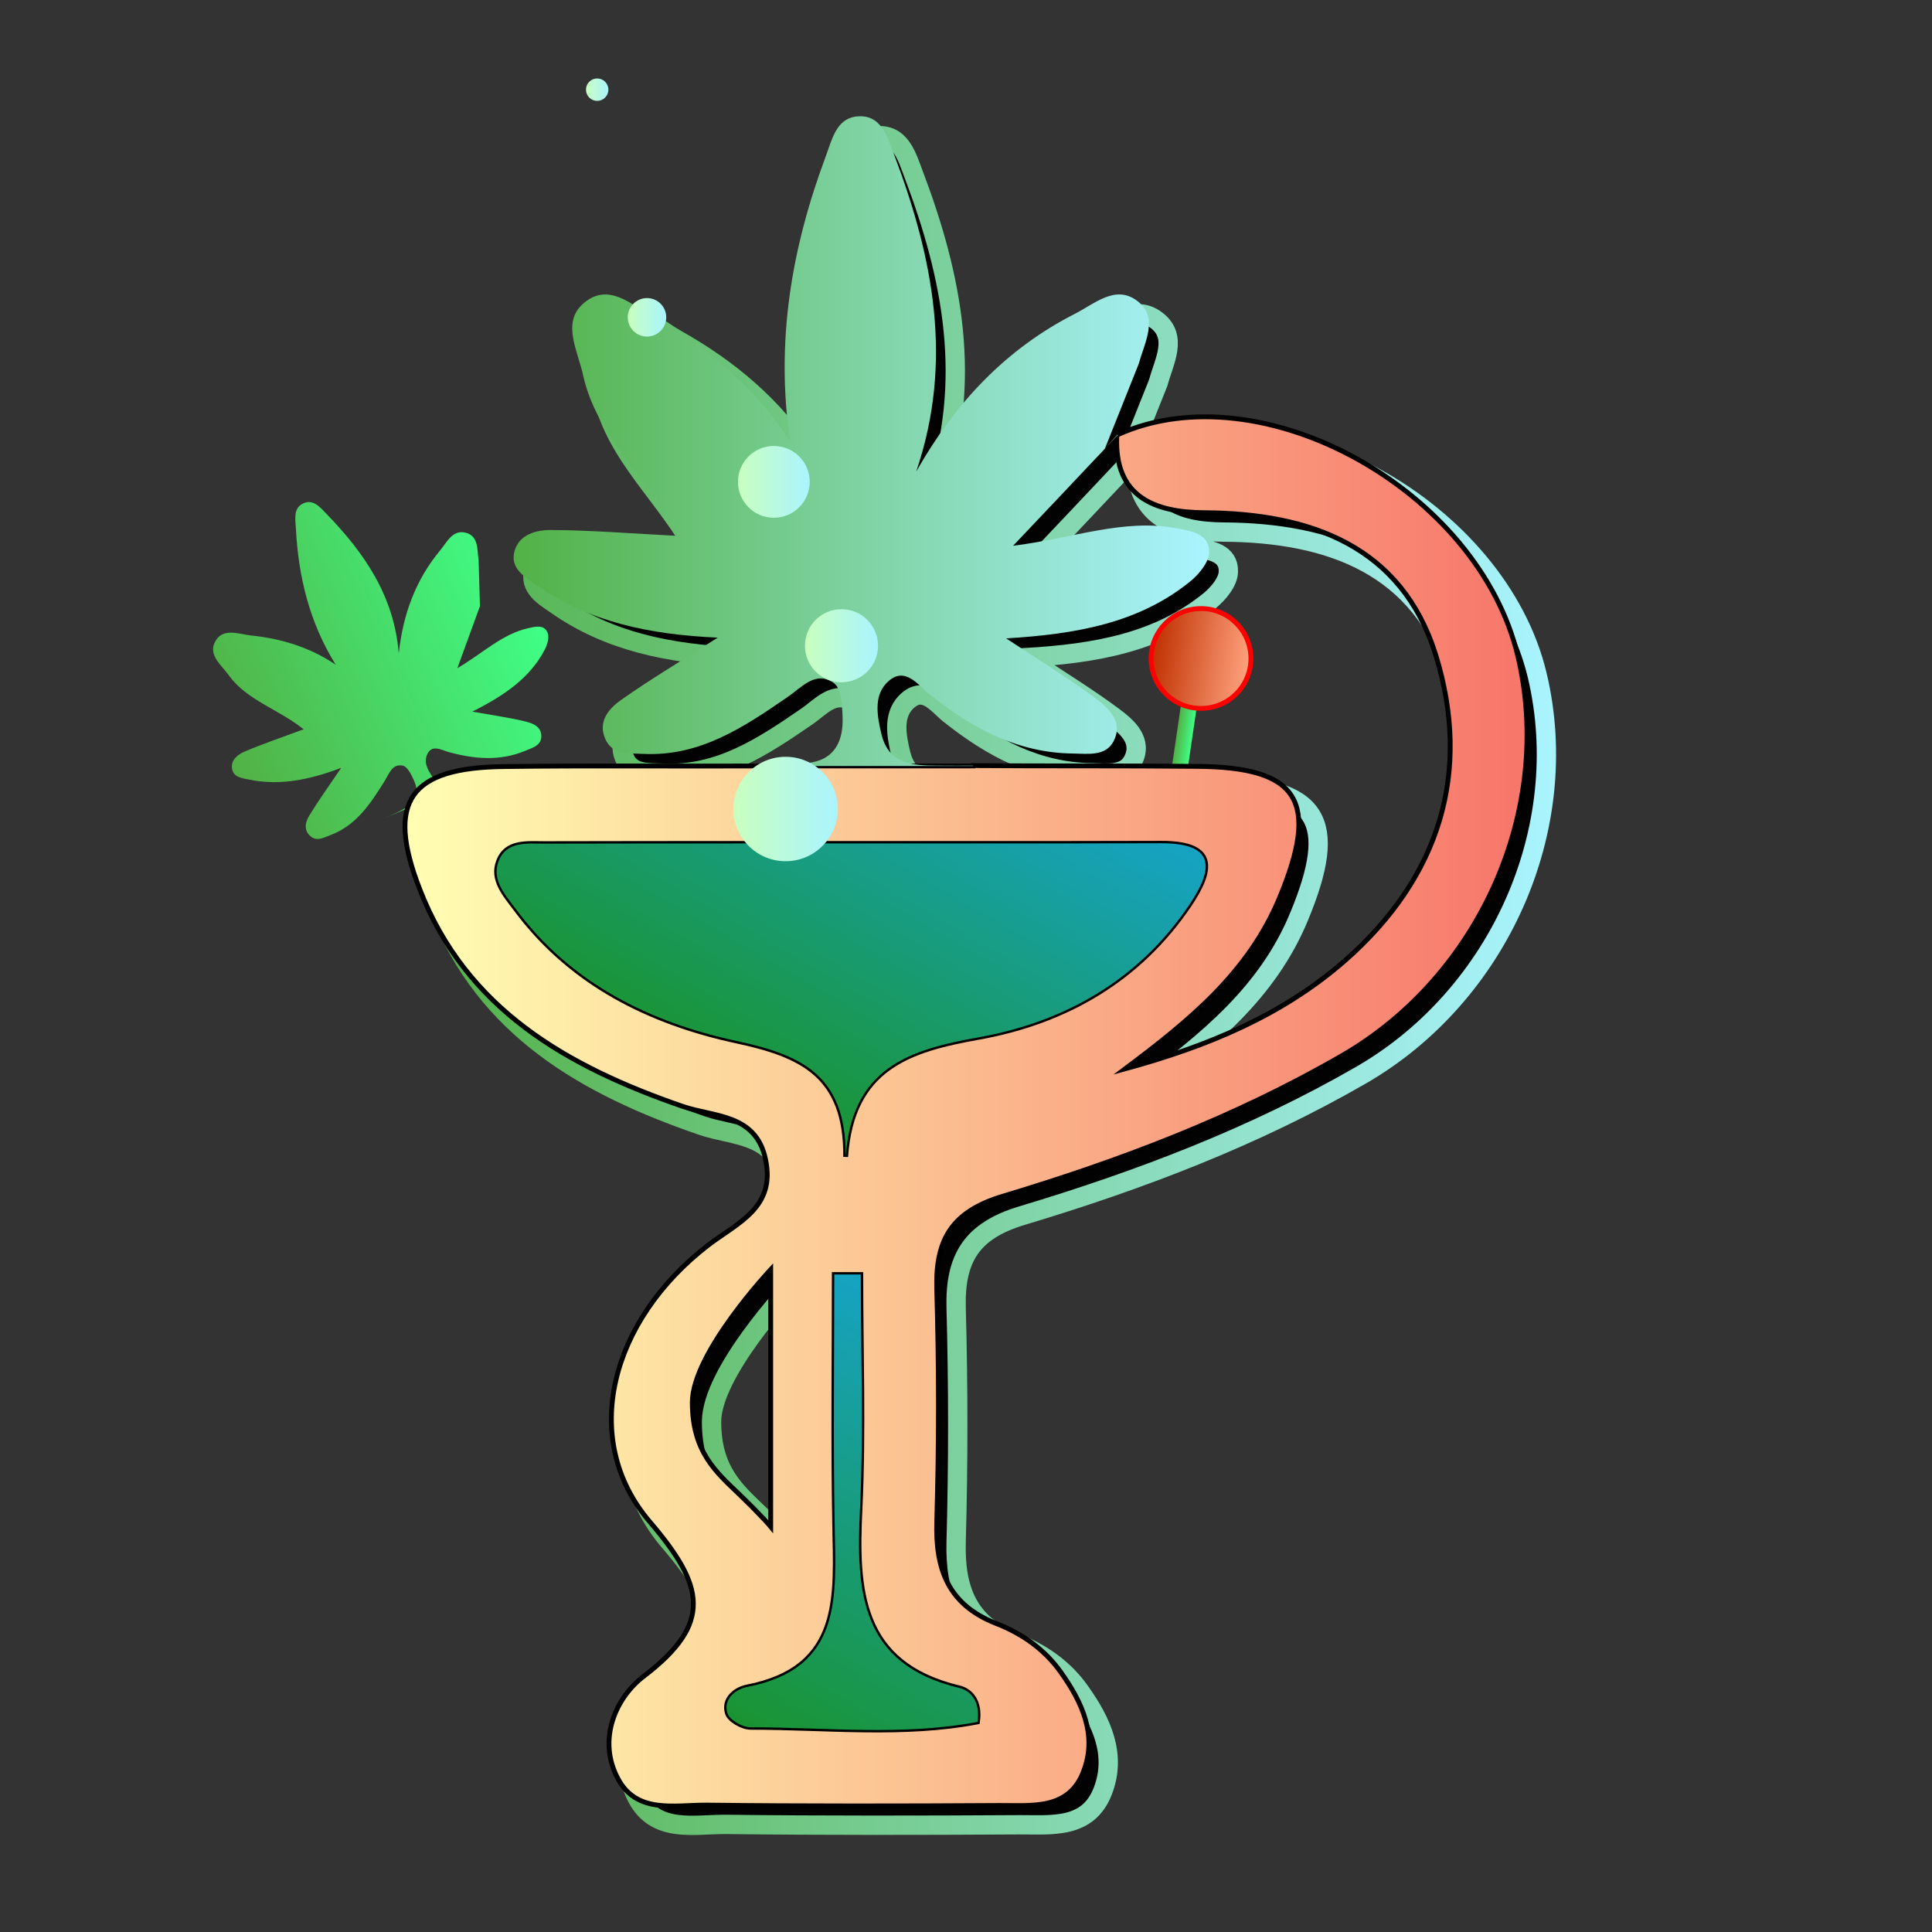 <?xml version="1.0" encoding="utf-8"?>
<!-- Generator: Adobe Illustrator 17.0.0, SVG Export Plug-In . SVG Version: 6.00 Build 0)  -->
<!DOCTYPE svg PUBLIC "-//W3C//DTD SVG 1.1//EN" "http://www.w3.org/Graphics/SVG/1.1/DTD/svg11.dtd">
<svg version="1.1" id="Layer_1" xmlns="http://www.w3.org/2000/svg" xmlns:xlink="http://www.w3.org/1999/xlink" x="0px" y="0px"
	 width="100px" height="100px" viewBox="0 0 100 100" enable-background="new 0 0 100 100" xml:space="preserve">
<rect x="0" y="0" width="100" height="100" fill="#333333" stroke="none"/>
<linearGradient id="SVGID_1_" gradientUnits="userSpaceOnUse" x1="-282.536" y1="144.249" x2="-223.458" y2="144.249" gradientTransform="matrix(1 0 0 -1 304 195)">
	<stop  offset="0" style="stop-color:#52B146"/>
	<stop  offset="1" style="stop-color:#AAF4FF"/>
</linearGradient>
<path fill="#020202" stroke="url(#SVGID_1_)" stroke-miterlimit="10" d="M79.57,34.97c-2.04-8.61-13.28-14.82-20.71-11.47h-0.01
	l-0.04,0.07c-0.15,3.18,1.99,3.95,4.51,3.97c5.54,0.03,10.24,1.75,11.99,7.35c1.88,6.06,0.22,11.51-4.67,15.8
	c-3.28,2.89-7.19,4.48-11.41,5.63c3.27-2.44,6.39-4.95,8.01-8.88c2.06-4.96,1.02-6.73-4.28-6.77c-3.86-0.04-7.73-0.01-11.6-0.04
	c-0.54,0.01-1.08,0-1.61,0c-1.29-0.01-2.72,0.07-3.13-1.63c-0.21-0.89-0.41-1.91,0.24-2.62c0.94-0.99,1.64,0.07,2.28,0.58
	c2.18,1.74,4.54,3.01,7.4,3.04c0.76,0.01,1.69,0.16,2.1-0.63c0.53-1.03-0.29-1.74-1-2.27c-1.34-1-2.77-1.87-4.56-3.06
	c3.61-0.21,6.85-0.78,9.51-2.93c0.46-0.37,0.98-0.99,0.99-1.52c0.03-0.97-0.93-1.11-1.68-1.24c-2.74-0.52-5.35,0.51-8.46,0.9
	c1.7-1.79,3.19-3.37,4.66-4.93c0.03-0.03,0.06-0.07,0.09-0.1l1.76-4.41c0.29-1.09,1.05-2.38-0.1-3.24
	c-1.12-0.85-2.21,0.17-3.21,0.67c-3.57,1.82-6.2,4.61-8.22,8.17c1.94-5.69,0.88-11.07-1.12-16.36c-0.35-0.91-0.67-2.19-2.01-2.01
	c-1.02,0.13-1.23,1.21-1.55,2.07c-1.76,4.72-2.61,9.56-1.84,14.75c-1.81-2.82-4.2-4.79-6.93-6.32c-1.15-0.65-2.46-2.05-3.83-0.78
	c-1.06,0.98-0.22,2.42,0.04,3.68c0.7,3.17,3.34,5.26,4.96,8.3c-2.52-0.13-4.56-0.3-6.61-0.31c-0.74-0.01-1.66,0.22-1.9,1.09
	c-0.26,0.91,0.55,1.36,1.19,1.8c2.66,1.86,5.75,2.52,9.33,2.68c-1.97,1.26-3.51,2.18-4.99,3.22c-0.62,0.43-1.21,1.09-0.85,1.98
	c0.36,0.9,1.24,0.78,2,0.82c2.92,0.14,5.19-1.38,7.46-2.94c0.71-0.49,1.45-1.4,2.39-0.73c0.38,0.27,0.43,1.16,0.45,1.77
	c0.04,1.12-0.33,2.11-1.58,2.34c-0.88,0.17-1.8,0.18-2.7,0.19h-0.01c-4.41,0.02-8.83-0.03-13.25,0.03
	c-4.85,0.06-6.11,1.78-4.35,6.32c2.4,6.24,7.65,9.21,13.61,11.26c1.62,0.56,3.79,0.38,4.29,2.74c0.55,2.53-1.46,3.29-2.98,4.47
	c-5.03,3.87-6.68,10-3.01,14.3c2.82,3.29,3.31,5.24-0.31,8c-1.44,1.09-2.42,3.26-1.34,5.29c0.98,1.84,2.94,1.36,4.58,1.37
	c5.06,0.06,10.13,0.05,15.19,0.02c1.66-0.01,3.58,0.25,4.34-1.77c0.71-1.86-0.07-3.56-1.16-5.09c-0.84-1.22-2.04-2.04-3.37-2.56
	c-2.46-0.96-3.14-2.76-3.07-5.24c0.11-4.02,0.11-8.05,0-12.08c-0.07-2.56,0.78-4,3.41-4.79c6.09-1.83,12.02-4.08,17.58-7.29
	C77.57,51.52,81.45,42.92,79.57,34.97z M36.83,73.59c0-2.56,4.06-6.88,4.06-6.88v13.31c0,0-0.41-0.5-1.61-1.66
	C38.08,77.2,36.83,76.16,36.83,73.59z"/>
<linearGradient id="SVGID_2_" gradientUnits="userSpaceOnUse" x1="42.215" y1="207.805" x2="43.585" y2="207.805" gradientTransform="matrix(0.595 0.087 0.145 -0.989 5.396 241.65)">
	<stop  offset="0" style="stop-color:#52B146"/>
	<stop  offset="1" style="stop-color:#3FFF86"/>
</linearGradient>
<polygon fill="url(#SVGID_2_)" points="59.956,44.47 60.771,44.589 62.161,35.107 61.346,34.988 "/>
<linearGradient id="SVGID_3_" gradientUnits="userSpaceOnUse" x1="-718.52" y1="649.547" x2="-700.717" y2="649.547" gradientTransform="matrix(0.918 -0.397 0.397 0.918 412.862 -844.052)">
	<stop  offset="0" style="stop-color:#52B146"/>
	<stop  offset="1" style="stop-color:#3FFF86"/>
</linearGradient>
<path fill="url(#SVGID_3_)" d="M24.774,29.022c-0.082-0.549,0.012-1.286-0.681-1.452c-0.676-0.163-0.969,0.51-1.326,0.937
	c-1.264,1.527-1.91,3.306-2.128,5.318c-0.235-2.963-1.774-5.198-3.717-7.203c-0.337-0.347-0.734-0.867-1.308-0.522
	c-0.433,0.262-0.322,0.793-0.299,1.244c0.127,2.49,0.694,4.855,2.058,7.058c-1.374-0.923-2.844-1.349-4.381-1.51
	c-0.653-0.072-1.522-0.447-1.893,0.394c-0.29,0.656,0.372,1.147,0.74,1.663c0.938,1.304,2.545,1.735,3.878,2.799
	c-1.168,0.435-2.127,0.758-3.059,1.155c-0.34,0.142-0.711,0.425-0.65,0.865c0.062,0.466,0.516,0.511,0.891,0.585
	c1.575,0.322,3.105,0.019,4.762-0.61c-0.648,0.955-1.167,1.677-1.632,2.436c-0.199,0.321-0.336,0.735,0,1.066
	c0.34,0.341,0.719,0.113,1.069-0.017c1.355-0.51,2.086-1.646,2.809-2.8c0.229-0.362,0.386-0.917,0.942-0.798
	c0.229,0.046,0.425,0.438,0.555,0.714c0.237,0.498,0.265,1.022-0.26,1.371c-0.369,0.251-0.782,0.435-1.191,0.617l5.008-2.163
	l-0.004-0.009c-0.242,0.11-0.487,0.211-0.731,0.316c-0.584,0.247-1.219,0.564-1.738-0.128c-0.269-0.361-0.56-0.787-0.404-1.234
	c0.229-0.635,0.759-0.29,1.147-0.185c1.33,0.363,2.65,0.479,3.957-0.069c0.345-0.144,0.799-0.259,0.828-0.701
	c0.039-0.568-0.472-0.734-0.896-0.834c-0.804-0.188-1.627-0.305-2.672-0.491c1.596-0.808,2.957-1.701,3.742-3.197
	c0.135-0.257,0.252-0.645,0.153-0.886c-0.176-0.444-0.641-0.318-1.007-0.235c-1.348,0.303-2.328,1.284-3.665,2.071
	c0.421-1.146,0.788-2.157,1.15-3.155c0.008-0.019,0.013-0.043,0.021-0.063"/>
<linearGradient id="SVGID_4_" gradientUnits="userSpaceOnUse" x1="-587.039" y1="568.527" x2="-528.962" y2="568.527" gradientTransform="matrix(1 0 0 1 608 -511)">
	<stop  offset="0" style="stop-color:#FFFFB3"/>
	<stop  offset="1" style="stop-color:#F7766A"/>
</linearGradient>
<path fill="url(#SVGID_4_)" stroke="#000000" stroke-width="0.25" stroke-miterlimit="10" d="M57.806,22.568
	c-0.149,3.183,1.999,3.949,4.516,3.969c5.541,0.03,10.236,1.751,11.987,7.351c1.88,6.057,0.219,11.509-4.665,15.806
	c-3.283,2.884-7.192,4.476-11.41,5.63c3.263-2.447,6.387-4.954,8.008-8.883c2.059-4.964,1.014-6.735-4.278-6.774
	c-3.869-0.04-7.739-0.01-11.608-0.04v0.02H39.324c-4.416,0.02-8.833-0.03-13.25,0.03c-4.855,0.06-6.118,1.781-4.357,6.326
	c2.407,6.237,7.65,9.202,13.608,11.26c1.621,0.557,3.8,0.378,4.297,2.736c0.547,2.526-1.463,3.293-2.985,4.466
	c-5.023,3.879-6.675,10.007-3.004,14.304c2.815,3.293,3.303,5.242-0.318,7.998c-1.433,1.095-2.417,3.263-1.333,5.292
	c0.975,1.84,2.934,1.362,4.576,1.372c5.063,0.06,10.127,0.05,15.19,0.02c1.661-0.01,3.581,0.249,4.337-1.771
	c0.716-1.86-0.069-3.561-1.154-5.093c-0.846-1.214-2.04-2.04-3.372-2.556c-2.457-0.965-3.143-2.765-3.074-5.242
	c0.119-4.019,0.119-8.047,0-12.076c-0.069-2.566,0.786-3.999,3.412-4.794c6.088-1.83,12.026-4.078,17.587-7.291
	c7.083-4.108,10.962-12.713,9.082-20.661c-2.04-8.605-13.28-14.822-20.71-11.469h-0.01 M35.833,72.593
	c0-2.566,4.058-6.883,4.058-6.883v13.31c0,0-0.408-0.498-1.611-1.661C37.076,76.204,35.833,75.159,35.833,72.593z M49.649,87.365
	c0.547,0.129,1.105,0.656,0.945,1.761c-3.849,0.736-7.808,0.279-11.748,0.279c-0.417,0-1.084-0.378-1.194-0.726
	c-0.229-0.726,0.408-1.243,1.024-1.362c4.993-0.975,4.586-4.745,4.526-8.435c-0.079-4.307-0.02-8.605-0.02-12.912h1.372
	c0,4.039,0.15,8.067-0.04,12.096C44.308,82.311,44.486,86.131,49.649,87.365z M50.644,53.693c-3.561,0.637-6.555,1.552-6.873,6.187
	c0.04-4.248-2.317-5.282-5.64-5.998c-4.486-0.965-8.595-2.985-11.449-6.854c-0.547-0.726-1.243-1.502-0.876-2.447
	c0.398-1.054,1.482-0.915,2.368-0.915c3.71-0.01,7.431-0.01,11.151-0.01h11.032c3.263,0,6.515,0,9.768-0.01
	c2.904,0,2.616,1.423,1.443,3.173C58.95,50.709,55.14,52.888,50.644,53.693z"/>
<linearGradient id="SVGID_5_" gradientUnits="userSpaceOnUse" x1="-581.416" y1="533.833" x2="-545.416" y2="533.833" gradientTransform="matrix(1 0 0 1 608 -511)">
	<stop  offset="0" style="stop-color:#52B146"/>
	<stop  offset="1" style="stop-color:#AAF4FF"/>
</linearGradient>
<path fill="url(#SVGID_5_)" d="M58.95,18.808c0.289-1.084,1.054-2.378-0.099-3.242c-1.124-0.846-2.208,0.17-3.213,0.676
	c-3.571,1.82-6.197,4.606-8.216,8.166c1.939-5.69,0.876-11.072-1.124-16.354c-0.348-0.915-0.666-2.198-2.009-2.019
	c-1.014,0.139-1.233,1.214-1.552,2.069c-1.761,4.725-2.606,9.569-1.84,14.752c-1.811-2.815-4.197-4.784-6.923-6.316
	c-1.154-0.656-2.467-2.049-3.829-0.786c-1.064,0.985-0.229,2.427,0.04,3.681c0.696,3.173,3.333,5.262,4.954,8.306
	c-2.517-0.129-4.556-0.298-6.605-0.308c-0.746-0.01-1.661,0.219-1.9,1.084c-0.259,0.915,0.547,1.362,1.184,1.801
	c2.666,1.86,5.749,2.526,9.33,2.686c-1.969,1.253-3.511,2.178-4.984,3.213c-0.627,0.437-1.214,1.095-0.856,1.979
	c0.358,0.905,1.243,0.786,1.999,0.826c2.924,0.139,5.193-1.382,7.46-2.945c0.716-0.488,1.453-1.392,2.388-0.726
	c0.388,0.269,0.437,1.154,0.457,1.771c0.04,1.114-0.328,2.109-1.582,2.337c-0.885,0.17-1.801,0.179-2.706,0.189h11.032v-0.02
	c-0.537,0.01-1.074,0-1.611,0c-1.283-0.01-2.716,0.069-3.123-1.631c-0.209-0.885-0.408-1.91,0.239-2.616
	c0.935-0.995,1.641,0.069,2.278,0.577c2.178,1.741,4.536,3.014,7.401,3.044c0.756,0.01,1.691,0.16,2.099-0.637
	c0.527-1.024-0.289-1.741-0.995-2.268c-1.343-0.995-2.775-1.87-4.566-3.054c3.611-0.219,6.854-0.786,9.51-2.934
	c0.457-0.368,0.985-0.995,0.995-1.522c0.03-0.965-0.935-1.105-1.681-1.243c-2.746-0.518-5.351,0.518-8.465,0.905
	c1.701-1.791,3.193-3.372,4.665-4.934c0.03-0.03,0.06-0.069,0.089-0.099"/>
<path fill="#D6EEA6" d="M53.26,39.638c2.894,0.01,5.8,0,8.704,0.03C59.059,39.638,56.165,39.648,53.26,39.638z M57.835,22.538
	c0-0.01,0.01-0.03,0.01-0.04l-0.04,0.04l-0.617,0.676c0.209-0.219,0.417-0.437,0.617-0.646L57.835,22.538z M57.189,23.215
	l-0.527,0.557c0.149-0.149,0.298-0.308,0.437-0.457C57.129,23.284,57.159,23.244,57.189,23.215z"/>
<linearGradient id="SVGID_6_" gradientUnits="userSpaceOnUse" x1="-556.682" y1="580.874" x2="-568.334" y2="601.056" gradientTransform="matrix(1 0 0 1 608 -511)">
	<stop  offset="0" style="stop-color:#16A3C4"/>
	<stop  offset="1" style="stop-color:#1A9431"/>
</linearGradient>
<path fill="url(#SVGID_6_)" d="M50.594,89.125c-3.849,0.736-7.808,0.279-11.748,0.279c-0.417,0-1.084-0.378-1.194-0.726
	c-0.229-0.726,0.408-1.243,1.024-1.362c4.993-0.975,4.586-4.745,4.526-8.435c-0.079-4.307-0.02-8.605-0.02-12.912h1.372
	c0,4.039,0.15,8.067-0.04,12.096c-0.209,4.248-0.03,8.067,5.132,9.301C50.197,87.494,50.754,88.021,50.594,89.125z"/>
<linearGradient id="SVGID_7_" gradientUnits="userSpaceOnUse" x1="-559.014" y1="547.523" x2="-570.432" y2="567.298" gradientTransform="matrix(1 0 0 1 608 -511)">
	<stop  offset="0" style="stop-color:#16A3C4"/>
	<stop  offset="1" style="stop-color:#1A9431"/>
</linearGradient>
<path fill="url(#SVGID_7_)" d="M26.681,47.029c-0.547-0.726-1.243-1.502-0.876-2.447c0.398-1.054,1.482-0.915,2.368-0.915
	c3.71-0.01,7.431-0.01,11.151-0.01h11.032c3.263,0,6.515,0,9.768-0.01c2.904,0,2.616,1.423,1.443,3.173
	c-2.616,3.889-6.426,6.068-10.922,6.873c-3.561,0.637-6.555,1.552-6.873,6.187c0.04-4.248-2.317-5.282-5.64-5.998
	C33.645,52.918,29.536,50.898,26.681,47.029z"/>
<linearGradient id="SVGID_8_" gradientUnits="userSpaceOnUse" x1="-244.394" y1="161.292" x2="-239.28" y2="160.542" gradientTransform="matrix(1 0 0 -1 304 195)">
	<stop  offset="0" style="stop-color:#BF3000"/>
	<stop  offset="1" style="stop-color:#FFA37F"/>
</linearGradient>
<circle fill="url(#SVGID_8_)" stroke="#FF0000" stroke-width="0.25" stroke-miterlimit="10" cx="62.163" cy="34.083" r="2.584"/>
<g>
	<linearGradient id="SVGID_9_" gradientUnits="userSpaceOnUse" x1="41.663" y1="33.424" x2="45.447" y2="33.424">
		<stop  offset="0" style="stop-color:#C9FFBF"/>
		<stop  offset="1" style="stop-color:#AAF4FF"/>
	</linearGradient>
	<circle fill="url(#SVGID_9_)" cx="43.555" cy="33.424" r="1.892"/>
	<linearGradient id="SVGID_10_" gradientUnits="userSpaceOnUse" x1="38.196" y1="24.941" x2="41.913" y2="24.941">
		<stop  offset="0" style="stop-color:#C9FFBF"/>
		<stop  offset="1" style="stop-color:#AAF4FF"/>
	</linearGradient>
	<circle fill="url(#SVGID_10_)" cx="40.054" cy="24.941" r="1.858"/>
	<linearGradient id="SVGID_11_" gradientUnits="userSpaceOnUse" x1="32.493" y1="16.425" x2="34.485" y2="16.425">
		<stop  offset="0" style="stop-color:#C9FFBF"/>
		<stop  offset="1" style="stop-color:#AAF4FF"/>
	</linearGradient>
	<circle fill="url(#SVGID_11_)" cx="33.489" cy="16.425" r="0.996"/>
	<linearGradient id="SVGID_12_" gradientUnits="userSpaceOnUse" x1="30.33" y1="4.641" x2="31.49" y2="4.641">
		<stop  offset="0" style="stop-color:#C9FFBF"/>
		<stop  offset="1" style="stop-color:#AAF4FF"/>
	</linearGradient>
	<circle fill="url(#SVGID_12_)" cx="30.91" cy="4.641" r="0.58"/>
	<linearGradient id="SVGID_13_" gradientUnits="userSpaceOnUse" x1="37.96" y1="41.874" x2="43.367" y2="41.874">
		<stop  offset="0" style="stop-color:#C9FFBF"/>
		<stop  offset="1" style="stop-color:#AAF4FF"/>
	</linearGradient>
	<circle fill="url(#SVGID_13_)" cx="40.663" cy="41.874" r="2.703"/>
</g>
</svg>

